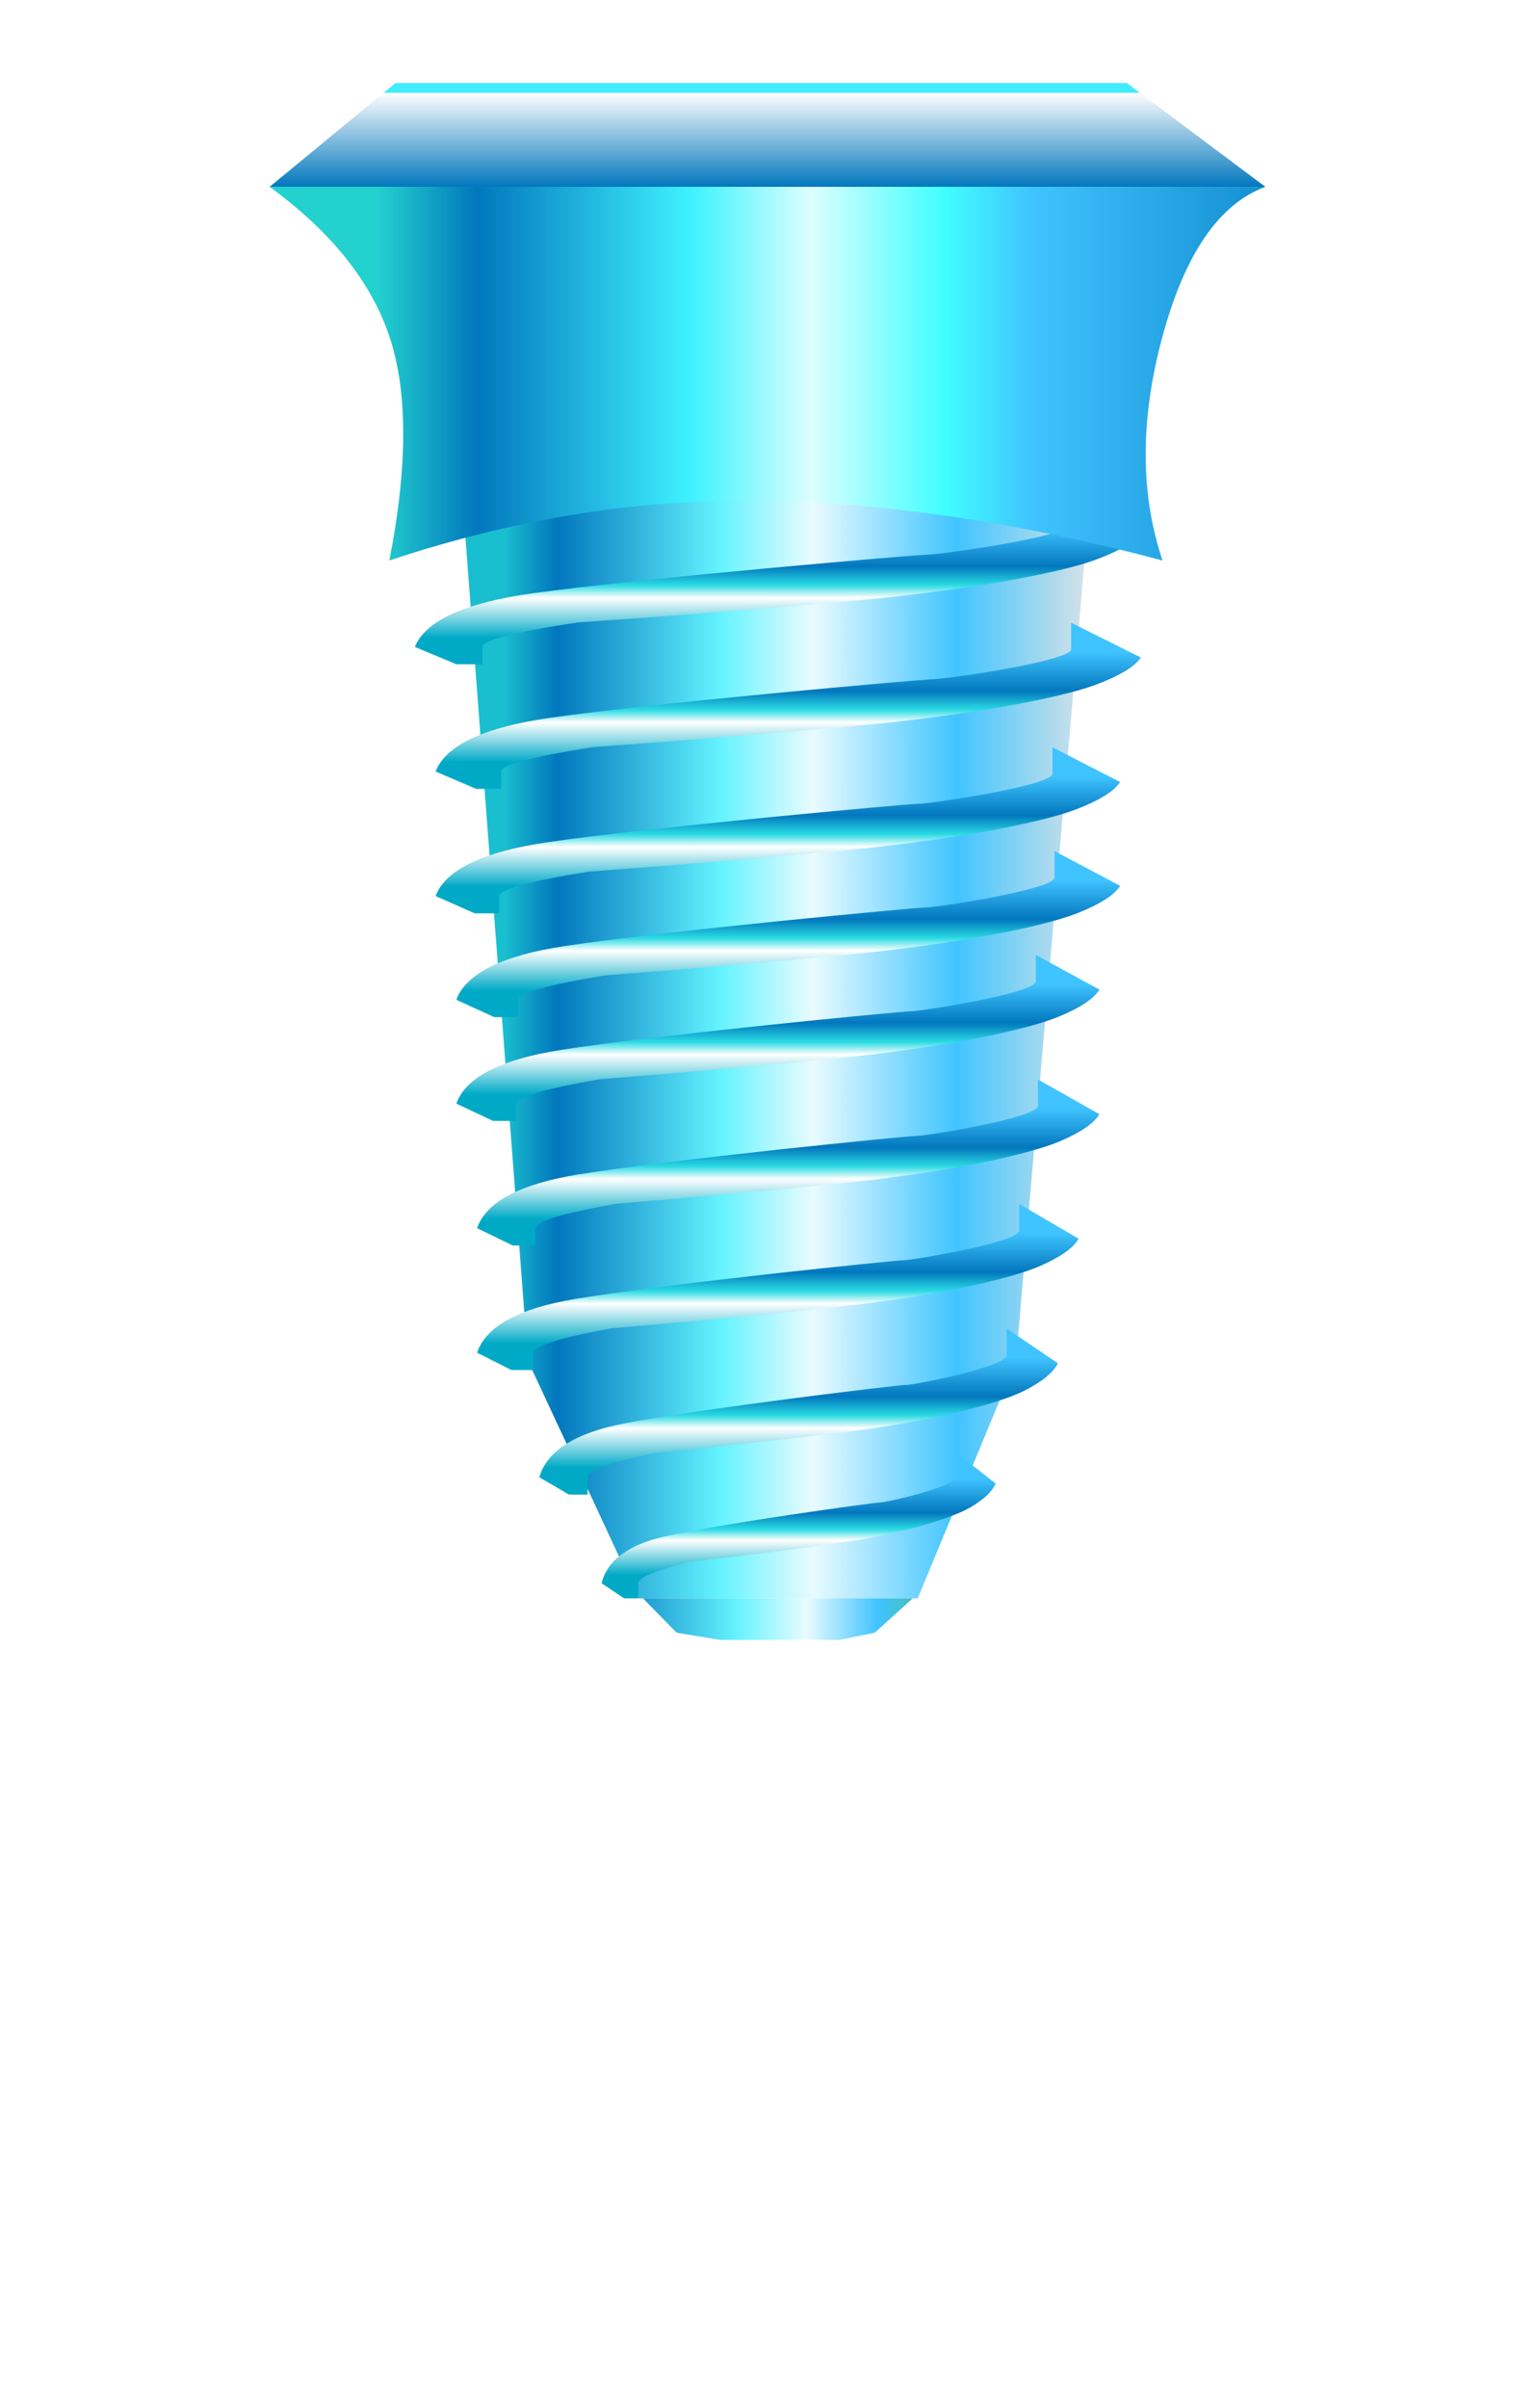 <svg xmlns="http://www.w3.org/2000/svg" width="74" height="116" viewBox="0 0 74 116">
    <defs>
        <linearGradient id="prefix__b" x1="97.269%" x2="9.814%" y1="50%" y2="50%">
            <stop offset="0%" stop-color="#E5E5E5"/>
            <stop offset="24.037%" stop-color="#40C4FF"/>
            <stop offset="48.158%" stop-color="#E9FBFF"/>
            <stop offset="63.756%" stop-color="#64F3FF"/>
            <stop offset="91.066%" stop-color="#0277BD"/>
            <stop offset="100%" stop-color="#19BFCF"/>
        </linearGradient>
        <linearGradient id="prefix__c" x1="97.269%" x2="-13.883%" y1="50%" y2="50%">
            <stop offset="0%" stop-color="#44C0CB"/>
            <stop offset="9.256%" stop-color="#40C4FF"/>
            <stop offset="32.91%" stop-color="#E9FBFF"/>
            <stop offset="56.334%" stop-color="#64F3FF"/>
            <stop offset="86.579%" stop-color="#219ED2"/>
            <stop offset="100%" stop-color="#47BAFF"/>
        </linearGradient>
        <linearGradient id="prefix__d" x1="50%" x2="50%" y1="83.875%" y2="17.489%">
            <stop offset="0%" stop-color="#00AAC7"/>
            <stop offset="36.053%" stop-color="#FFF"/>
            <stop offset="47.379%" stop-color="#2ADBE3"/>
            <stop offset="64.498%" stop-color="#0277BD"/>
            <stop offset="100%" stop-color="#40C4FF"/>
        </linearGradient>
        <linearGradient id="prefix__e" x1="50%" x2="50%" y1="83.875%" y2="17.489%">
            <stop offset="0%" stop-color="#00AAC7"/>
            <stop offset="36.053%" stop-color="#FFF"/>
            <stop offset="47.379%" stop-color="#2ADBE3"/>
            <stop offset="64.498%" stop-color="#0277BD"/>
            <stop offset="100%" stop-color="#40C4FF"/>
        </linearGradient>
        <linearGradient id="prefix__f" x1="50%" x2="50%" y1="83.875%" y2="17.489%">
            <stop offset="0%" stop-color="#00AAC7"/>
            <stop offset="36.053%" stop-color="#FFF"/>
            <stop offset="47.379%" stop-color="#2ADBE3"/>
            <stop offset="64.498%" stop-color="#0277BD"/>
            <stop offset="100%" stop-color="#40C4FF"/>
        </linearGradient>
        <linearGradient id="prefix__g" x1="50%" x2="50%" y1="83.875%" y2="17.489%">
            <stop offset="0%" stop-color="#00AAC7"/>
            <stop offset="36.053%" stop-color="#FFF"/>
            <stop offset="47.379%" stop-color="#2ADBE3"/>
            <stop offset="64.498%" stop-color="#0277BD"/>
            <stop offset="100%" stop-color="#40C4FF"/>
        </linearGradient>
        <linearGradient id="prefix__h" x1="50%" x2="50%" y1="83.875%" y2="17.489%">
            <stop offset="0%" stop-color="#00AAC7"/>
            <stop offset="36.053%" stop-color="#FFF"/>
            <stop offset="47.379%" stop-color="#2ADBE3"/>
            <stop offset="64.498%" stop-color="#0277BD"/>
            <stop offset="100%" stop-color="#40C4FF"/>
        </linearGradient>
        <linearGradient id="prefix__i" x1="50%" x2="50%" y1="83.875%" y2="17.489%">
            <stop offset="0%" stop-color="#00AAC7"/>
            <stop offset="36.053%" stop-color="#FFF"/>
            <stop offset="47.379%" stop-color="#2ADBE3"/>
            <stop offset="64.498%" stop-color="#0277BD"/>
            <stop offset="100%" stop-color="#40C4FF"/>
        </linearGradient>
        <linearGradient id="prefix__j" x1="50%" x2="50%" y1="83.875%" y2="17.489%">
            <stop offset="0%" stop-color="#00AAC7"/>
            <stop offset="36.053%" stop-color="#FFF"/>
            <stop offset="47.379%" stop-color="#2ADBE3"/>
            <stop offset="64.498%" stop-color="#0277BD"/>
            <stop offset="100%" stop-color="#40C4FF"/>
        </linearGradient>
        <linearGradient id="prefix__k" x1="50%" x2="50%" y1="83.875%" y2="17.489%">
            <stop offset="0%" stop-color="#00AAC7"/>
            <stop offset="36.053%" stop-color="#FFF"/>
            <stop offset="47.379%" stop-color="#2ADBE3"/>
            <stop offset="64.498%" stop-color="#0277BD"/>
            <stop offset="100%" stop-color="#40C4FF"/>
        </linearGradient>
        <linearGradient id="prefix__l" x1="50%" x2="50%" y1="83.875%" y2="17.489%">
            <stop offset="0%" stop-color="#00AAC7"/>
            <stop offset="36.053%" stop-color="#FFF"/>
            <stop offset="47.379%" stop-color="#2ADBE3"/>
            <stop offset="64.498%" stop-color="#0277BD"/>
            <stop offset="100%" stop-color="#40C4FF"/>
        </linearGradient>
        <linearGradient id="prefix__m" x1="50%" x2="50%" y1="100%" y2="0%">
            <stop offset="0%" stop-color="#0277BD"/>
            <stop offset="90.68%" stop-color="#FFF"/>
            <stop offset="84.267%" stop-color="#40ECFF"/>
        </linearGradient>
        <linearGradient id="prefix__n" x1="109.878%" x2="11.195%" y1="50%" y2="50%">
            <stop offset="0%" stop-color="#0277BD"/>
            <stop offset="34.141%" stop-color="#40C4FF"/>
            <stop offset="42.929%" stop-color="#40FEFF"/>
            <stop offset="56.266%" stop-color="#DDFEFF"/>
            <stop offset="68.11%" stop-color="#40F3FF"/>
            <stop offset="89.902%" stop-color="#0277BD"/>
            <stop offset="100%" stop-color="#23D1CE"/>
        </linearGradient>
        <filter id="prefix__a" width="143.2%" height="127.6%" x="-21.6%" y="-13.8%" filterUnits="objectBoundingBox">
            <feOffset dy="4" in="SourceAlpha" result="shadowOffsetOuter1"/>
            <feGaussianBlur in="shadowOffsetOuter1" result="shadowBlurOuter1" stdDeviation="2"/>
            <feColorMatrix in="shadowBlurOuter1" result="shadowMatrixOuter1" values="0 0 0 0 0 0 0 0 0 0 0 0 0 0 0 0 0 0 0.5 0"/>
            <feMerge>
                <feMergeNode in="shadowMatrixOuter1"/>
                <feMergeNode in="SourceGraphic"/>
            </feMerge>
        </filter>
    </defs>
    <g fill="none" fill-rule="evenodd" filter="url(#prefix__a)">
        <path fill="url(#prefix__b)" fill-rule="nonzero" d="M21 3l4.454 58.568C29.292 69.758 30.768 73 30.768 73h13.473l4.736-11.432L54 3H21z"/>
        <path fill="url(#prefix__c)" fill-rule="nonzero" d="M31 73l1.62 1.653 2.094.347h5.764l1.695-.347L44 73H31z"/>
        <path fill="url(#prefix__d)" fill-rule="nonzero" d="M24.978 45h-1.149L22 44.166c.461-1.264 2.192-2.126 5.193-2.586 4.5-.69 16.949-1.864 17.446-1.864.498 0 6.197-.867 6.197-1.447V37L54 38.674c-.277.442-.96.879-2.046 1.311-1.631.649-5.782 1.49-11.016 1.996-3.49.337-7.421.674-11.795 1.01-2.777.467-4.165.859-4.165 1.175V45z"/>
        <path fill="url(#prefix__e)" fill-rule="nonzero" d="M24.07 40h-1.183L21 39.166c.476-1.264 2.26-2.126 5.355-2.586 4.641-.69 17.479-1.864 17.992-1.864.513 0 6.39-.867 6.39-1.447V32L54 33.674c-.286.442-.99.879-2.11 1.311-1.682.649-5.963 1.49-11.36 1.996-3.6.337-7.653.674-12.163 1.01-2.864.467-4.296.859-4.296 1.175V40z"/>
        <path fill="url(#prefix__f)" fill-rule="nonzero" d="M24.164 34h-1.22L21 33.166c.49-1.264 2.33-2.126 5.517-2.586 4.782-.69 18.009-1.864 18.537-1.864.53 0 6.584-.867 6.584-1.447V26L55 27.674c-.294.442-1.02.879-2.174 1.311-1.733.649-6.143 1.49-11.705 1.996-3.707.337-7.884.674-12.531 1.01-2.95.467-4.426.859-4.426 1.175V34z"/>
        <path fill="url(#prefix__g)" fill-rule="nonzero" d="M23.257 28h-1.256L20 27.166c.505-1.264 2.398-2.126 5.68-2.586 4.922-.69 18.537-1.864 19.082-1.864.544 0 6.777-.867 6.777-1.447V20L55 21.674c-.303.442-1.049.879-2.238 1.311-1.784.649-6.324 1.49-12.049 1.996-3.817.337-8.117.674-12.9 1.01-3.037.467-4.556.859-4.556 1.175V28z"/>
        <path fill="url(#prefix__h)" fill-rule="nonzero" d="M24.885 50h-1.113L22 49.166c.447-1.264 2.124-2.126 5.03-2.586 4.36-.69 16.42-1.864 16.902-1.864.482 0 6.003-.867 6.003-1.447V42L53 43.674c-.268.442-.93.879-1.982 1.311-1.58.649-5.602 1.49-10.672 1.996-3.38.337-7.19.674-11.426 1.01-2.69.467-4.035.859-4.035 1.175V50z"/>
        <path fill="url(#prefix__i)" fill-rule="nonzero" d="M25.792 56h-1.077L23 55.166c.433-1.264 2.055-2.126 4.868-2.586 4.22-.69 15.89-1.864 16.356-1.864.467 0 5.81-.867 5.81-1.447V48L53 49.674c-.26.442-.9.879-1.918 1.311-1.53.649-5.42 1.49-10.328 1.996-3.271.337-6.957.674-11.057 1.01-2.603.467-3.905.859-3.905 1.175V56z"/>
        <path fill="url(#prefix__j)" fill-rule="nonzero" d="M25.699 62h-1.041L23 61.166c.418-1.264 1.987-2.126 4.706-2.586 4.078-.69 15.36-1.864 15.811-1.864.451 0 5.616-.867 5.616-1.447V54L52 55.674c-.251.442-.87.879-1.855 1.311-1.478.649-5.24 1.49-9.983 1.996-3.162.337-6.725.674-10.688 1.01-2.517.467-3.775.859-3.775 1.175V62z"/>
        <path fill="url(#prefix__k)" fill-rule="nonzero" d="M28.326 68h-.897L26 67.166c.36-1.264 1.713-2.126 4.057-2.586 3.516-.69 13.241-1.864 13.63-1.864.389 0 4.841-.867 4.841-1.447V60L51 61.674c-.216.442-.75.879-1.599 1.311-1.274.649-4.517 1.49-8.606 1.996-2.726.337-5.798.674-9.214 1.01-2.17.467-3.255.859-3.255 1.175V68z"/>
        <path fill="url(#prefix__l)" fill-rule="nonzero" d="M30.768 73h-.682L29 72.27c.274-1.106 1.302-1.86 3.083-2.262 2.672-.603 10.064-1.631 10.36-1.631.295 0 3.678-.76 3.678-1.267V66L48 67.465c-.164.386-.57.769-1.215 1.147-.968.567-3.433 1.304-6.54 1.746-2.073.295-4.407.59-7.004.884-1.648.408-2.473.751-2.473 1.028V73z"/>
        <path fill="url(#prefix__m)" fill-rule="nonzero" d="M19.065 0L13 5 61 5 54.323 0z"/>
        <path fill="url(#prefix__n)" fill-rule="nonzero" d="M61 5c-2.226.823-3.879 3.225-4.958 7.206-1.08 3.981-1.08 7.58 0 10.794-6.697-1.784-13.044-2.743-19.042-2.875-5.998-.132-12.074.826-18.229 2.875.89-4.55.89-8.148 0-10.794C17.883 9.561 15.96 7.16 13 5h48z"/>
        <path d="M0 0H74V115H0z"/>
    </g>
</svg>
